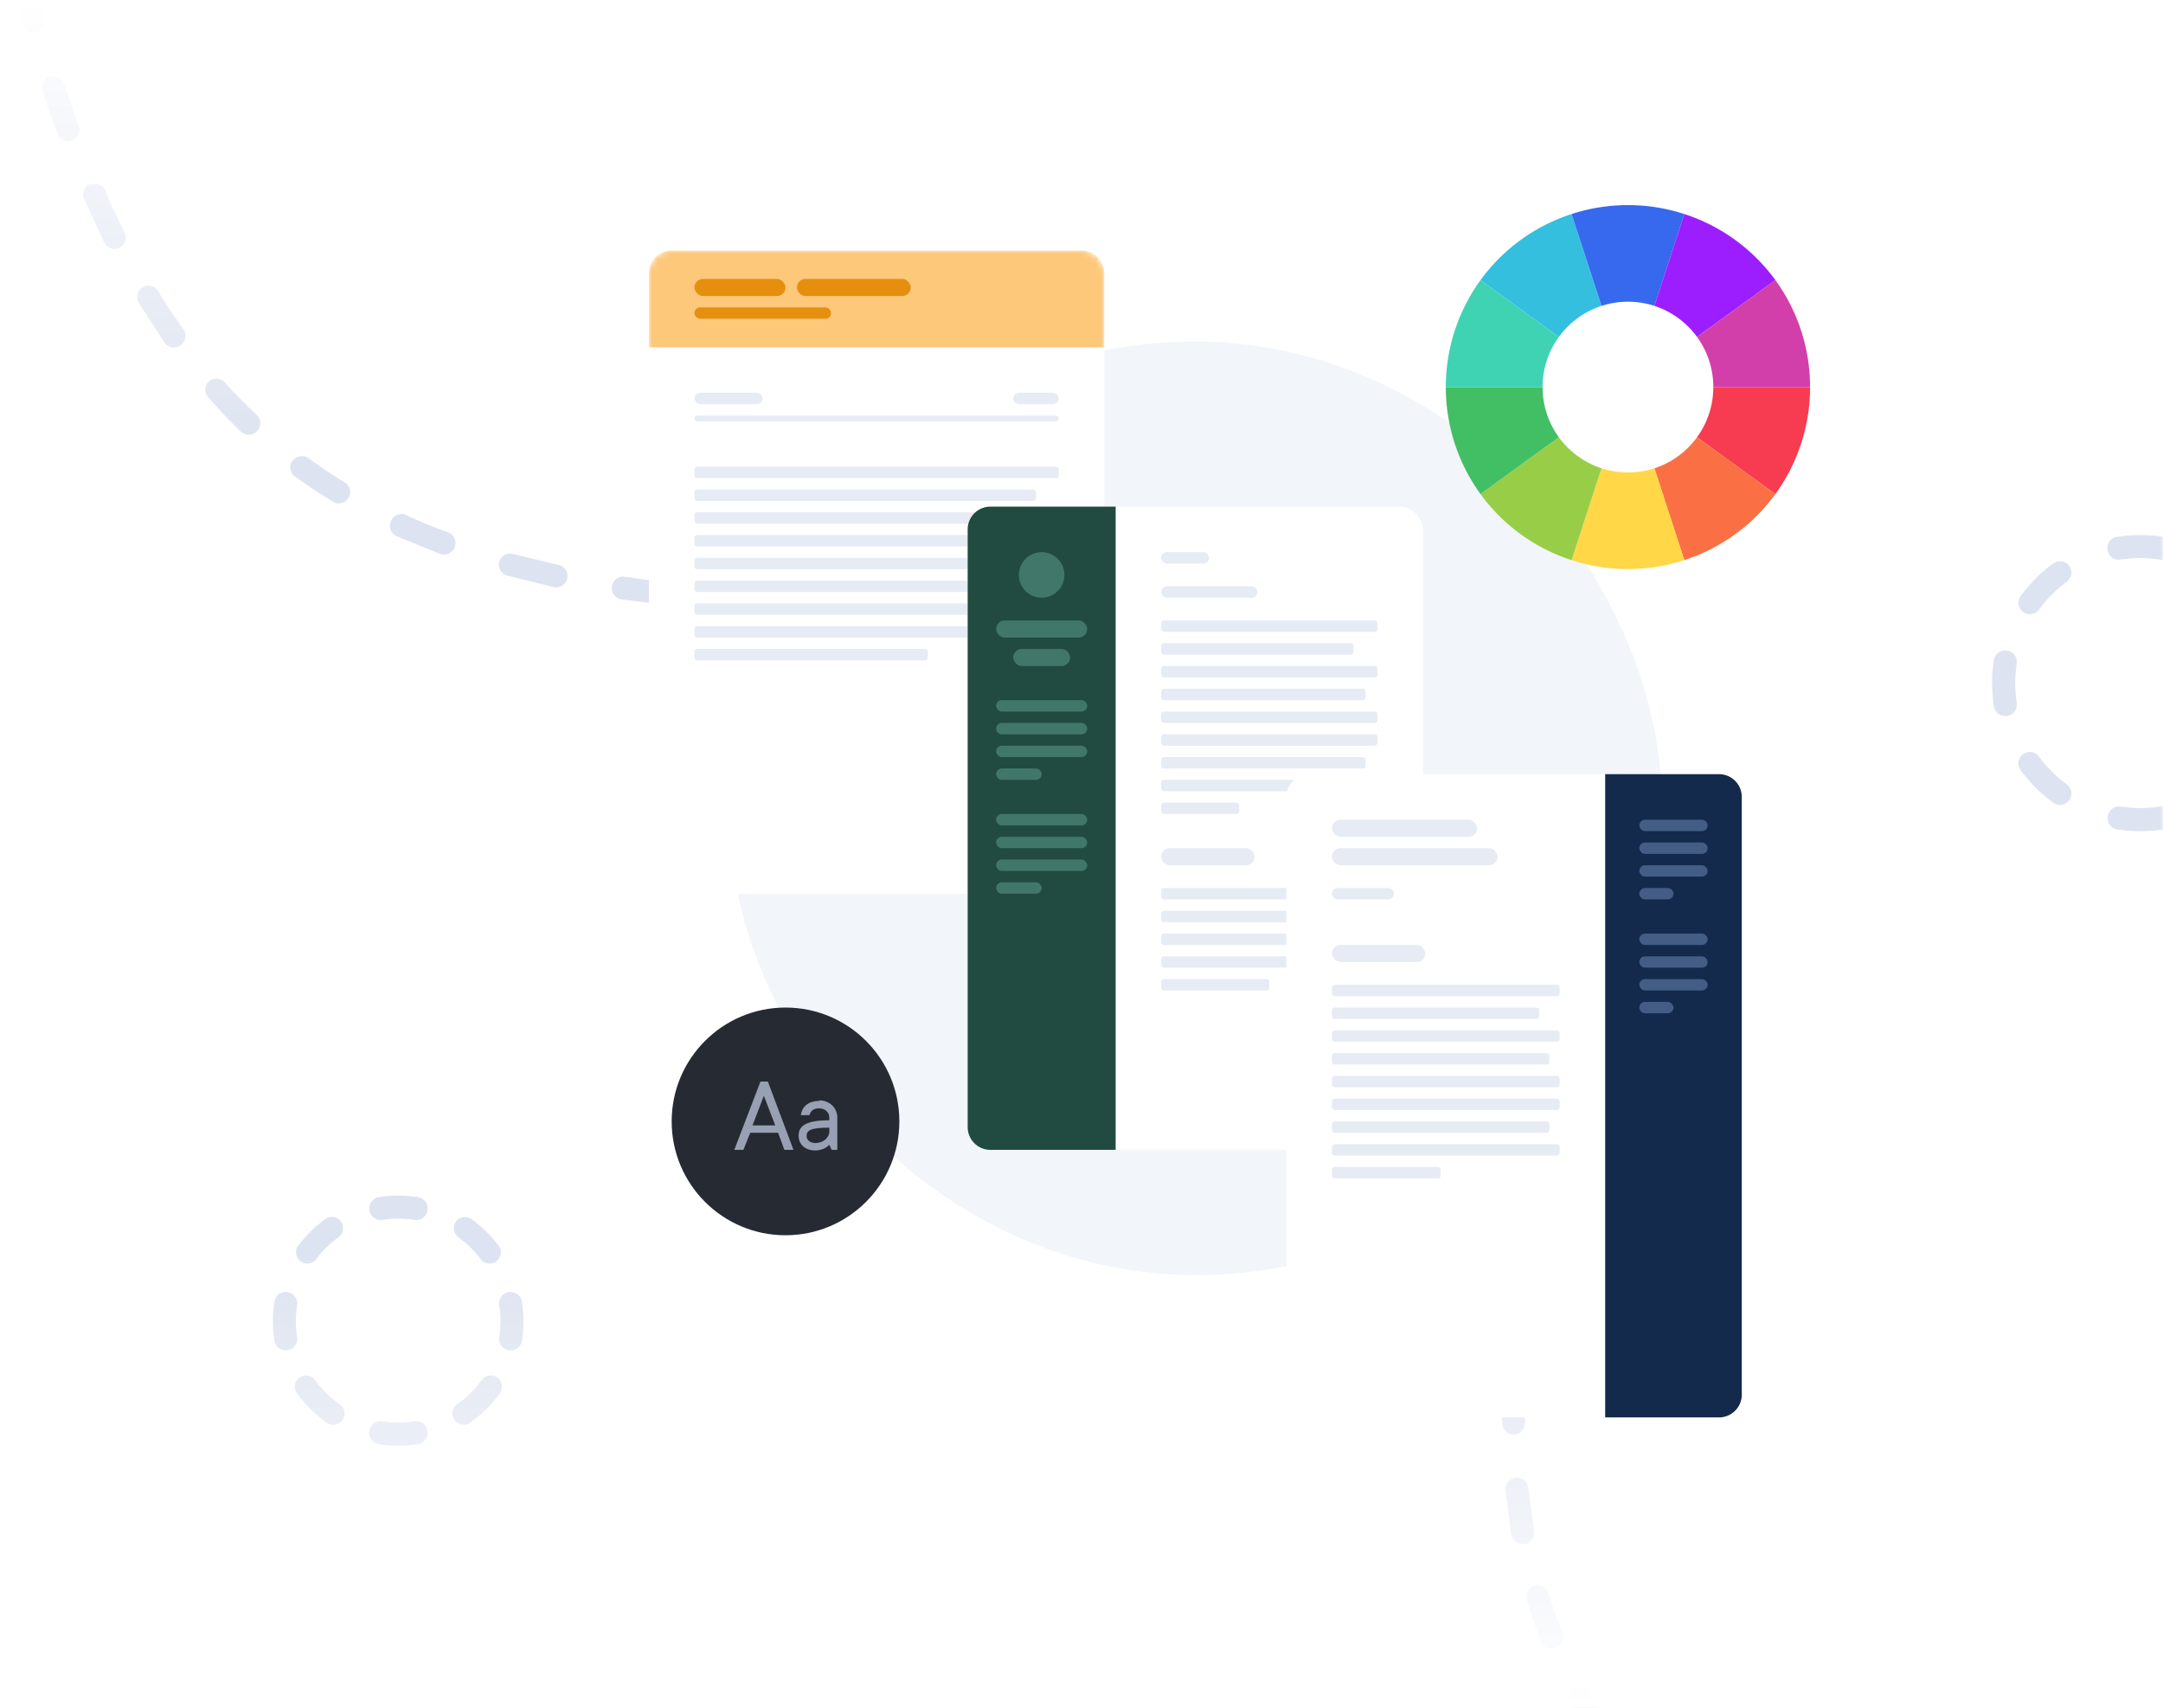 <svg width="380" height="300" fill="none" xmlns="http://www.w3.org/2000/svg"><mask id="a" maskUnits="userSpaceOnUse" x="0" y="0" width="380" height="300"><path d="M0 0h380v294a6 6 0 01-6 6H6a6 6 0 01-6-6V0z" fill="#fff"/></mask><g mask="url(#a)"><path fill-rule="evenodd" clip-rule="evenodd" d="M-.4-22A2 2 0 012-20.4l.8 4a2 2 0 11-3.9.8 449 449 0 01-.9-4A2 2 0 01-.4-22zM3.2-6a2 2 0 012.4 1.4l2.2 7.8a2 2 0 01-3.9 1.1L1.8-3.7A2 2 0 013.2-6zm5.6 19.5a2 2 0 012.5 1.3l2.6 7.6a2 2 0 01-3.7 1.4c-1-2.5-1.8-5.1-2.7-7.8a2 2 0 011.3-2.5zm7 19a2 2 0 012.7 1c1 2.5 2.2 5 3.4 7.3a2 2 0 01-3.6 1.8L14.8 35a2 2 0 011-2.7zM25 50.5a2 2 0 012.8.7c1.4 2.3 2.9 4.5 4.4 6.6a2 2 0 01-3.3 2.4l-4.5-7a2 2 0 01.6-2.7zM36.7 67a2 2 0 012.8.2c1.8 2 3.7 3.9 5.6 5.7a2 2 0 01-2.8 2.9c-2-1.9-3.9-3.9-5.7-6a2 2 0 01.1-2.8zm14.7 14a2 2 0 012.8-.5 95 95 0 006.6 4.4 2 2 0 01-2 3.4 99 99 0 01-7-4.6 2 2 0 01-.4-2.8zm17.3 10.5a2 2 0 012.7-1c2.3 1.1 4.8 2.1 7.3 3a2 2 0 01-1.4 3.8l-7.6-3.1a2 2 0 01-1-2.7zm19 7.2a2 2 0 012.4-1.4l7.8 1.9a2 2 0 11-.8 3.9l-8-2a2 2 0 01-1.4-2.4zm19.8 4.3a2 2 0 012.2-1.7c2.6.4 5.3.8 8 1a2 2 0 01-.4 4l-8.1-1a2 2 0 01-1.7-2.3zm20.1 2.3c.1-1.1 1-2 2.2-2 2.6.3 5.3.4 8 .5a2 2 0 01-.1 4l-8.2-.4a2 2 0 01-1.9-2.1zm27-1.3l4 2.7a2 2 0 01-2.3 3.3l-3-2H150a2 2 0 110-4h4.7zm11.4 10.3a2 2 0 012.7-.5l6.8 4.8a2 2 0 01-2.2 3.3l-6.8-4.8a2 2 0 01-.5-2.8zm17 11.9a2 2 0 012.7-.5l6.8 4.7a2 2 0 01-2.2 3.3l-6.8-4.7a2 2 0 01-.5-2.8zm17 11.9a2 2 0 012.7-.5l6.8 4.7a2 2 0 11-2.2 3.3l-6.8-4.8a2 2 0 01-.5-2.7zm17 11.8a2 2 0 012.7-.5l6.8 4.8a2 2 0 11-2.2 3.2l-6.8-4.7a2 2 0 01-.5-2.8zm17 11.9a2 2 0 012.7-.5l6.8 4.7a2 2 0 11-2.2 3.3l-6.8-4.7a2 2 0 01-.5-2.8zm17 11.8a2 2 0 012.7-.5l6.8 4.8a2 2 0 01-2.2 3.3l-6.8-4.8a2 2 0 01-.5-2.8zm17 11.9a2 2 0 012.7-.5l4.5 3.1-.2 1.3-.8 3.8a2 2 0 01-3.9-.8l.5-2.5-2.3-1.6a2 2 0 01-.5-2.8zm2.6 16.7a2 2 0 011.6 2.3l-1.2 7.6a2 2 0 01-4-.6l1.3-7.7a2 2 0 012.3-1.6zm-2.8 19a2 2 0 011.7 2.2l-.8 7.6a2 2 0 01-4-.3l.8-7.7a2 2 0 012.3-1.8zm-1.7 19.2c1 0 2 1 2 2-.2 2.7-.2 5.2-.2 7.6a2 2 0 01-4 0l.1-7.7c0-1 1-2 2-2zm.2 19.2a2 2 0 012.2 1.8l1 7.5a2 2 0 11-4 .7l-1-7.8a2 2 0 011.8-2.2zm3.3 19a2 2 0 012.5 1.3c.7 2.4 1.5 4.8 2.4 7.1a2 2 0 01-3.7 1.5c-1-2.5-1.8-5-2.6-7.5a2 2 0 011.4-2.4zm7 17.9a2 2 0 012.7.8c1.1 2.1 2.4 4.3 3.8 6.4a2 2 0 01-3.3 2.2c-1.5-2.2-2.8-4.5-4-6.7a2 2 0 01.7-2.7zm10.4 16a2 2 0 012.8.4c1.5 2 3.2 3.8 4.9 5.8a2 2 0 01-3 2.7c-1.8-2-3.4-4-5-6a2 2 0 01.3-2.8zm12.8 14.4a2 2 0 012.8 0l2.8 2.6a2 2 0 11-2.8 3l-2.8-2.7a2 2 0 010-2.9zM372 94.3a26.2 26.2 0 018 0 2 2 0 11-.6 4 22.2 22.2 0 00-6.8 0 2 2 0 11-.7-4zm16.5 5.1a2 2 0 012.8-.4c2.2 1.6 4.1 3.5 5.7 5.7a2 2 0 11-3.2 2.4c-1.4-1.9-3-3.5-4.9-4.9a2 2 0 01-.4-2.8zm-25 0a2 2 0 01-.4 2.8c-1.9 1.4-3.5 3-4.9 4.9a2 2 0 01-3.2-2.4c1.6-2.2 3.5-4.1 5.7-5.7a2 2 0 012.8.4zm-10.9 14.9a2 2 0 011.7 2.3 22.2 22.2 0 000 6.8 2 2 0 01-4 .7 26.2 26.2 0 010-8.2 2 2 0 012.3-1.6zm46.8 0a2 2 0 012.3 1.6 26.2 26.2 0 010 8.2 2 2 0 01-4-.7 22.2 22.2 0 000-6.8 2 2 0 011.7-2.3zm-44 18.2a2 2 0 012.8.4c1.4 1.9 3 3.5 4.9 4.9a2 2 0 01-2.4 3.2 26.1 26.1 0 01-5.7-5.7 2 2 0 01.4-2.8zm41.2 0c.9.6 1 1.9.4 2.8a26.1 26.1 0 01-5.7 5.7 2 2 0 11-2.4-3.2c1.9-1.4 3.5-3 4.9-4.9a2 2 0 012.8-.4zm-26.3 10.9a2 2 0 012.3-1.7 22.2 22.2 0 006.8 0 2 2 0 01.7 4 26.2 26.2 0 01-8.2 0 2 2 0 01-1.6-2.3zM66.6 210.3a22 22 0 016.8 0 2 2 0 11-.6 4 18.2 18.2 0 00-5.6 0 2 2 0 11-.6-4zm-6.7 4.3a2 2 0 01-.5 2.8 18.1 18.1 0 00-4 4 2 2 0 01-3.2-2.3c1.4-1.9 3-3.5 4.9-4.9a2 2 0 012.8.4zm20.2 0a2 2 0 012.8-.4c1.9 1.4 3.5 3 4.9 4.9a2 2 0 01-3.2 2.3 18.1 18.1 0 00-4-4 2 2 0 01-.5-2.8zM50.6 227a2 2 0 011.6 2.3 18.1 18.1 0 000 5.6 2 2 0 11-4 .6 22.2 22.2 0 010-6.8 2 2 0 012.4-1.7zm38.8 0a2 2 0 012.3 1.7 22.2 22.2 0 010 6.8 2 2 0 11-4-.6 18.1 18.1 0 000-5.6 2 2 0 011.7-2.3zM52.6 242a2 2 0 012.8.5c1.1 1.5 2.5 2.9 4 4a2 2 0 11-2.3 3.2c-1.9-1.4-3.5-3-4.9-4.9a2 2 0 01.4-2.8zm34.8 0c.9.7 1 2 .4 2.8-1.4 1.9-3 3.5-4.9 4.9a2 2 0 11-2.3-3.2c1.5-1.1 2.9-2.5 4-4a2 2 0 012.8-.5zm-22.5 9.3a2 2 0 012.3-1.6 18.2 18.2 0 005.6 0 2 2 0 11.6 4 22 22 0 01-6.8 0 2 2 0 01-1.7-2.4z" fill="#DDE3F0"/><path fill="url(#paint0_linear)" d="M-420 220h800v80h-800z"/><path fill="url(#paint1_linear)" d="M-420 0h800v80h-800z"/><rect x="169" y="101" width="82" height="82" rx="41" stroke="#F2F5FA" stroke-width="82"/><circle cx="138" cy="197" r="20" fill="#262B33"/><path d="M137.8 202h1.6l-4.5-12h-1.3l-4.6 12h1.6l1.2-3h4.9l1.1 3zm-3.6-9.5l2 5.2h-4l2-5.2zM144 193.4c-2 0-3.1 1-3.3 2.5h1.5c.2-.7.7-1.2 1.7-1.2s1.8.7 1.8 1.6v.5c-4.3 0-5.4 1.1-5.4 2.7 0 1.5 1.1 2.6 2.9 2.6 1.7 0 2.5-1 2.5-1l.4.9h1v-5.7c0-1.6-1.3-3-3.2-3zm-.8 7.4c-.9 0-1.5-.6-1.5-1.2 0-1 .6-1.5 4-1.5v.7c0 1-1 2-2.5 2z" fill="#98A1B3"/><g filter="url(#filter0_d)"><rect x="114" y="40" width="80" height="113" rx="4" fill="#fff"/><mask id="b" maskUnits="userSpaceOnUse" x="114" y="40" width="80" height="113"><rect x="114" y="40" width="80" height="113" rx="4" fill="#fff"/></mask><g mask="url(#b)"><path d="M114 44a4 4 0 014-4h72a4 4 0 014 4v13h-80V44z" fill="#FDC87A"/><rect x="122" y="45" width="16" height="3" rx="1.5" fill="#E68F0E"/><rect x="140" y="45" width="20" height="3" rx="1.5" fill="#E68F0E"/><rect x="122" y="50" width="24" height="2" rx="1" fill="#E68F0E"/><rect x="122" y="69" width="64" height="1" rx=".5" fill="#E6EBF4"/><rect x="122" y="65" width="12" height="2" rx="1" fill="#E6EBF4"/><rect x="178" y="65" width="8" height="2" rx="1" fill="#E6EBF4"/><path d="M122 78.5c0-.3.2-.5.5-.5h63c.3 0 .5.2.5.5v1c0 .3-.2.5-.5.5h-63a.5.5 0 01-.5-.5v-1zM122 82.5c0-.3.2-.5.5-.5h59c.3 0 .5.2.5.5v1c0 .3-.2.5-.5.5h-59a.5.5 0 01-.5-.5v-1zM122.5 98c-.3 0-.5.2-.5.5v1c0 .3.2.5.5.5h63c.3 0 .5-.2.5-.5v-1c0-.3-.2-.5-.5-.5h-63zM122 86.5c0-.3.2-.5.5-.5h63c.3 0 .5.2.5.5v1c0 .3-.2.5-.5.5h-63a.5.5 0 01-.5-.5v-1zM122.5 102c-.3 0-.5.2-.5.5v1c0 .3.2.5.5.5h61c.3 0 .5-.2.5-.5v-1c0-.3-.2-.5-.5-.5h-61zM122 90.5c0-.3.2-.5.5-.5h61c.3 0 .5.2.5.5v1c0 .3-.2.5-.5.5h-61a.5.5 0 01-.5-.5v-1zM122.5 106c-.3 0-.5.2-.5.5v1c0 .3.2.5.5.5h63c.3 0 .5-.2.5-.5v-1c0-.3-.2-.5-.5-.5h-63zM122 94.5c0-.3.2-.5.5-.5h63c.3 0 .5.2.5.5v1c0 .3-.2.5-.5.5h-63a.5.5 0 01-.5-.5v-1zM122.5 110c-.3 0-.5.2-.5.5v1c0 .3.2.5.5.5h40c.3 0 .5-.2.5-.5v-1c0-.3-.2-.5-.5-.5h-40z" fill="#E6EBF4"/></g></g><g filter="url(#filter1_d)"><rect x="170" y="85" width="80" height="113" rx="4" fill="#fff"/><path d="M170 89a4 4 0 014-4h22v113h-22a4 4 0 01-4-4V89z" fill="#214B41"/><rect x="175" y="105" width="16" height="3" rx="1.5" fill="#41776A"/><circle cx="183" cy="97" r="4" fill="#41776A"/><rect x="178" y="110" width="10" height="3" rx="1.5" fill="#41776A"/><rect x="175" y="119" width="16" height="2" rx="1" fill="#41776A"/><rect x="175" y="139" width="16" height="2" rx="1" fill="#41776A"/><rect x="175" y="123" width="16" height="2" rx="1" fill="#41776A"/><rect x="175" y="143" width="16" height="2" rx="1" fill="#41776A"/><rect x="175" y="127" width="16" height="2" rx="1" fill="#41776A"/><rect x="175" y="147" width="16" height="2" rx="1" fill="#41776A"/><rect x="175" y="131" width="8" height="2" rx="1" fill="#41776A"/><rect x="175" y="151" width="8" height="2" rx="1" fill="#41776A"/><path d="M204 105.5c0-.3.2-.5.5-.5h37c.3 0 .5.2.5.5v1c0 .3-.2.5-.5.5h-37a.5.5 0 01-.5-.5v-1zM204 109.5c0-.3.2-.5.5-.5h32.8c.2 0 .5.2.5.5v1c0 .3-.3.5-.6.5h-32.7a.5.5 0 01-.5-.5v-1zM204.5 125c-.3 0-.5.2-.5.5v1c0 .3.2.5.5.5h37c.3 0 .5-.2.5-.5v-1c0-.3-.2-.5-.5-.5h-37zM204 113.5c0-.3.2-.5.5-.5h37c.3 0 .5.2.5.5v1c0 .3-.2.5-.5.5h-37a.5.5 0 01-.5-.5v-1zM204.5 129c-.3 0-.5.2-.5.5v1c0 .3.2.5.5.5h34.9c.3 0 .5-.2.5-.5v-1c0-.3-.2-.5-.5-.5h-34.9zM204 117.5c0-.3.2-.5.5-.5h34.9c.3 0 .5.2.5.5v1c0 .3-.2.5-.5.5h-34.9a.5.5 0 01-.5-.5v-1zM204.5 133c-.3 0-.5.2-.5.5v1c0 .3.2.5.5.5h37c.3 0 .5-.2.5-.5v-1c0-.3-.2-.5-.5-.5h-37zM204 121.5c0-.3.2-.5.5-.5h37c.3 0 .5.2.5.5v1c0 .3-.2.5-.5.5h-37a.5.5 0 01-.5-.5v-1zM204.5 137c-.3 0-.5.2-.5.5v1c0 .3.2.5.5.5h12.7c.3 0 .5-.2.5-.5v-1c0-.3-.2-.5-.5-.5h-12.7z" fill="#E6EBF4"/><rect x="204" y="93" width="8.4" height="2" rx="1" fill="#E6EBF4"/><rect x="204" y="99" width="16.9" height="2" rx="1" fill="#E6EBF4"/><rect x="204" y="145" width="16.4" height="3" rx="1.5" fill="#E6EBF4"/><path d="M204 152.5c0-.3.2-.5.5-.5h39c.3 0 .5.2.5.5v1c0 .3-.2.5-.5.5h-39c-.3 0-.5-.2-.5-.5v-1zM204 156.5c0-.3.2-.5.5-.5h35.4c.3 0 .5.2.5.5v1c0 .3-.2.5-.5.5h-35.4c-.3 0-.5-.2-.5-.5v-1zM204 160.5c0-.3.2-.5.5-.5h39c.3 0 .5.2.5.5v1c0 .3-.2.5-.5.5h-39c-.3 0-.5-.2-.5-.5v-1zM204 164.5c0-.3.2-.5.5-.5h37.2c.3 0 .5.2.5.5v1c0 .3-.2.5-.5.5h-37.2c-.3 0-.5-.2-.5-.5v-1zM204 168.5c0-.3.2-.5.5-.5h18c.3 0 .5.2.5.5v1c0 .3-.2.5-.5.5h-18c-.3 0-.5-.2-.5-.5v-1z" fill="#E6EBF4"/></g><g filter="url(#filter2_dd)"><rect x="226" y="131" width="80" height="113" rx="4" fill="#fff"/><path d="M282 131h20a4 4 0 014 4v105a4 4 0 01-4 4h-20V131z" fill="#132A4C"/><rect x="288" y="139" width="12" height="2" rx="1" fill="#435D84"/><rect x="288" y="159" width="12" height="2" rx="1" fill="#435D84"/><rect x="288" y="143" width="12" height="2" rx="1" fill="#435D84"/><rect x="288" y="163" width="12" height="2" rx="1" fill="#435D84"/><rect x="288" y="147" width="12" height="2" rx="1" fill="#435D84"/><rect x="288" y="167" width="12" height="2" rx="1" fill="#435D84"/><rect x="288" y="151" width="6" height="2" rx="1" fill="#435D84"/><rect x="288" y="171" width="6" height="2" rx="1" fill="#435D84"/><rect x="234" y="139" width="25.5" height="3" rx="1.5" fill="#E6EBF4"/><rect x="234" y="144" width="29.1" height="3" rx="1.5" fill="#E6EBF4"/><rect x="234" y="151" width="10.9" height="2" rx="1" fill="#E6EBF4"/><rect x="234" y="161" width="16.4" height="3" rx="1.5" fill="#E6EBF4"/><path d="M234 168.5c0-.3.2-.5.5-.5h39c.3 0 .5.2.5.5v1c0 .3-.2.5-.5.5h-39c-.3 0-.5-.2-.5-.5v-1zM234 172.5c0-.3.2-.5.5-.5h35.4c.3 0 .5.2.5.5v1c0 .3-.2.5-.5.5h-35.4c-.3 0-.5-.2-.5-.5v-1zM234.5 188c-.3 0-.5.2-.5.5v1c0 .3.2.5.5.5h39c.3 0 .5-.2.5-.5v-1c0-.3-.2-.5-.5-.5h-39zM234 176.5c0-.3.2-.5.5-.5h39c.3 0 .5.2.5.5v1c0 .3-.2.5-.5.5h-39c-.3 0-.5-.2-.5-.5v-1zM234.5 192c-.3 0-.5.2-.5.5v1c0 .3.2.5.5.5h37.2c.3 0 .5-.2.5-.5v-1c0-.3-.2-.5-.5-.5h-37.2zM234 180.5c0-.3.2-.5.5-.5h37.2c.3 0 .5.2.5.5v1c0 .3-.2.5-.5.5h-37.2c-.3 0-.5-.2-.5-.5v-1zM234.5 196c-.3 0-.5.2-.5.5v1c0 .3.2.5.5.5h39c.3 0 .5-.2.5-.5v-1c0-.3-.2-.5-.5-.5h-39zM234 184.5c0-.3.2-.5.5-.5h39c.3 0 .5.2.5.5v1c0 .3-.2.5-.5.5h-39c-.3 0-.5-.2-.5-.5v-1zM234.5 200c-.3 0-.5.2-.5.5v1c0 .3.2.5.5.5h18.1c.3 0 .5-.2.5-.5v-1c0-.3-.2-.5-.5-.5h-18.1z" fill="#E6EBF4"/></g><path d="M318 68a32 32 0 01-6.1 18.8L286 68h32z" fill="#F73B51"/><path d="M311.9 86.8a32 32 0 01-16 11.6L286 68l25.9 18.8z" fill="#FA7044"/><path d="M295.9 98.4a32 32 0 01-19.8 0L286 68l9.9 30.4z" fill="#FFD747"/><path d="M276.1 98.4a32 32 0 01-16-11.6L286 68l-9.9 30.4z" fill="#98CE47"/><path d="M260.1 86.8A32 32 0 01254 68h32l-25.9 18.8z" fill="#42BF65"/><path d="M254 68a32 32 0 016.1-18.8L286 68h-32z" fill="#3FD3B4"/><path d="M260.1 49.2a32 32 0 0116-11.6L286 68l-25.9-18.8z" fill="#34BFDF"/><path d="M276.1 37.6a32 32 0 0119.8 0L286 68l-9.9-30.4z" fill="#3669ED"/><path d="M295.9 37.6a32 32 0 0116 11.6L286 68l9.9-30.4z" fill="#9C1EFF"/><path d="M311.9 49.2A32 32 0 01318 68h-32l25.9-18.8z" fill="#D33FAA"/><circle cx="286" cy="68" r="15" fill="#fff"/></g><defs><filter id="filter0_d" x="98" y="28" width="112" height="145" filterUnits="userSpaceOnUse" color-interpolation-filters="sRGB"><feFlood flood-opacity="0" result="BackgroundImageFix"/><feColorMatrix in="SourceAlpha" values="0 0 0 0 0 0 0 0 0 0 0 0 0 0 0 0 0 0 127 0"/><feOffset dy="4"/><feGaussianBlur stdDeviation="8"/><feColorMatrix values="0 0 0 0 0.149 0 0 0 0 0.169 0 0 0 0 0.2 0 0 0 0.08 0"/><feBlend in2="BackgroundImageFix" result="effect1_dropShadow"/><feBlend in="SourceGraphic" in2="effect1_dropShadow" result="shape"/></filter><filter id="filter1_d" x="154" y="73" width="112" height="145" filterUnits="userSpaceOnUse" color-interpolation-filters="sRGB"><feFlood flood-opacity="0" result="BackgroundImageFix"/><feColorMatrix in="SourceAlpha" values="0 0 0 0 0 0 0 0 0 0 0 0 0 0 0 0 0 0 127 0"/><feOffset dy="4"/><feGaussianBlur stdDeviation="8"/><feColorMatrix values="0 0 0 0 0.149 0 0 0 0 0.169 0 0 0 0 0.2 0 0 0 0.08 0"/><feBlend in2="BackgroundImageFix" result="effect1_dropShadow"/><feBlend in="SourceGraphic" in2="effect1_dropShadow" result="shape"/></filter><filter id="filter2_dd" x="210" y="119" width="112" height="145" filterUnits="userSpaceOnUse" color-interpolation-filters="sRGB"><feFlood flood-opacity="0" result="BackgroundImageFix"/><feColorMatrix in="SourceAlpha" values="0 0 0 0 0 0 0 0 0 0 0 0 0 0 0 0 0 0 127 0"/><feOffset dy="4"/><feGaussianBlur stdDeviation="8"/><feColorMatrix values="0 0 0 0 0.149 0 0 0 0 0.169 0 0 0 0 0.2 0 0 0 0.08 0"/><feBlend in2="BackgroundImageFix" result="effect1_dropShadow"/><feColorMatrix in="SourceAlpha" values="0 0 0 0 0 0 0 0 0 0 0 0 0 0 0 0 0 0 127 0"/><feOffset dy="1"/><feGaussianBlur stdDeviation="1.5"/><feColorMatrix values="0 0 0 0 0.149 0 0 0 0 0.169 0 0 0 0 0.2 0 0 0 0.06 0"/><feBlend in2="effect1_dropShadow" result="effect2_dropShadow"/><feBlend in="SourceGraphic" in2="effect2_dropShadow" result="shape"/></filter><linearGradient id="paint0_linear" x1="-20" y1="220" x2="-20" y2="300" gradientUnits="userSpaceOnUse"><stop stop-color="#fff" stop-opacity="0"/><stop offset="1" stop-color="#fff"/></linearGradient><linearGradient id="paint1_linear" x1="-20" y1="0" x2="-20" y2="80" gradientUnits="userSpaceOnUse"><stop stop-color="#fff"/><stop offset="1" stop-color="#fff" stop-opacity="0"/></linearGradient></defs></svg>
